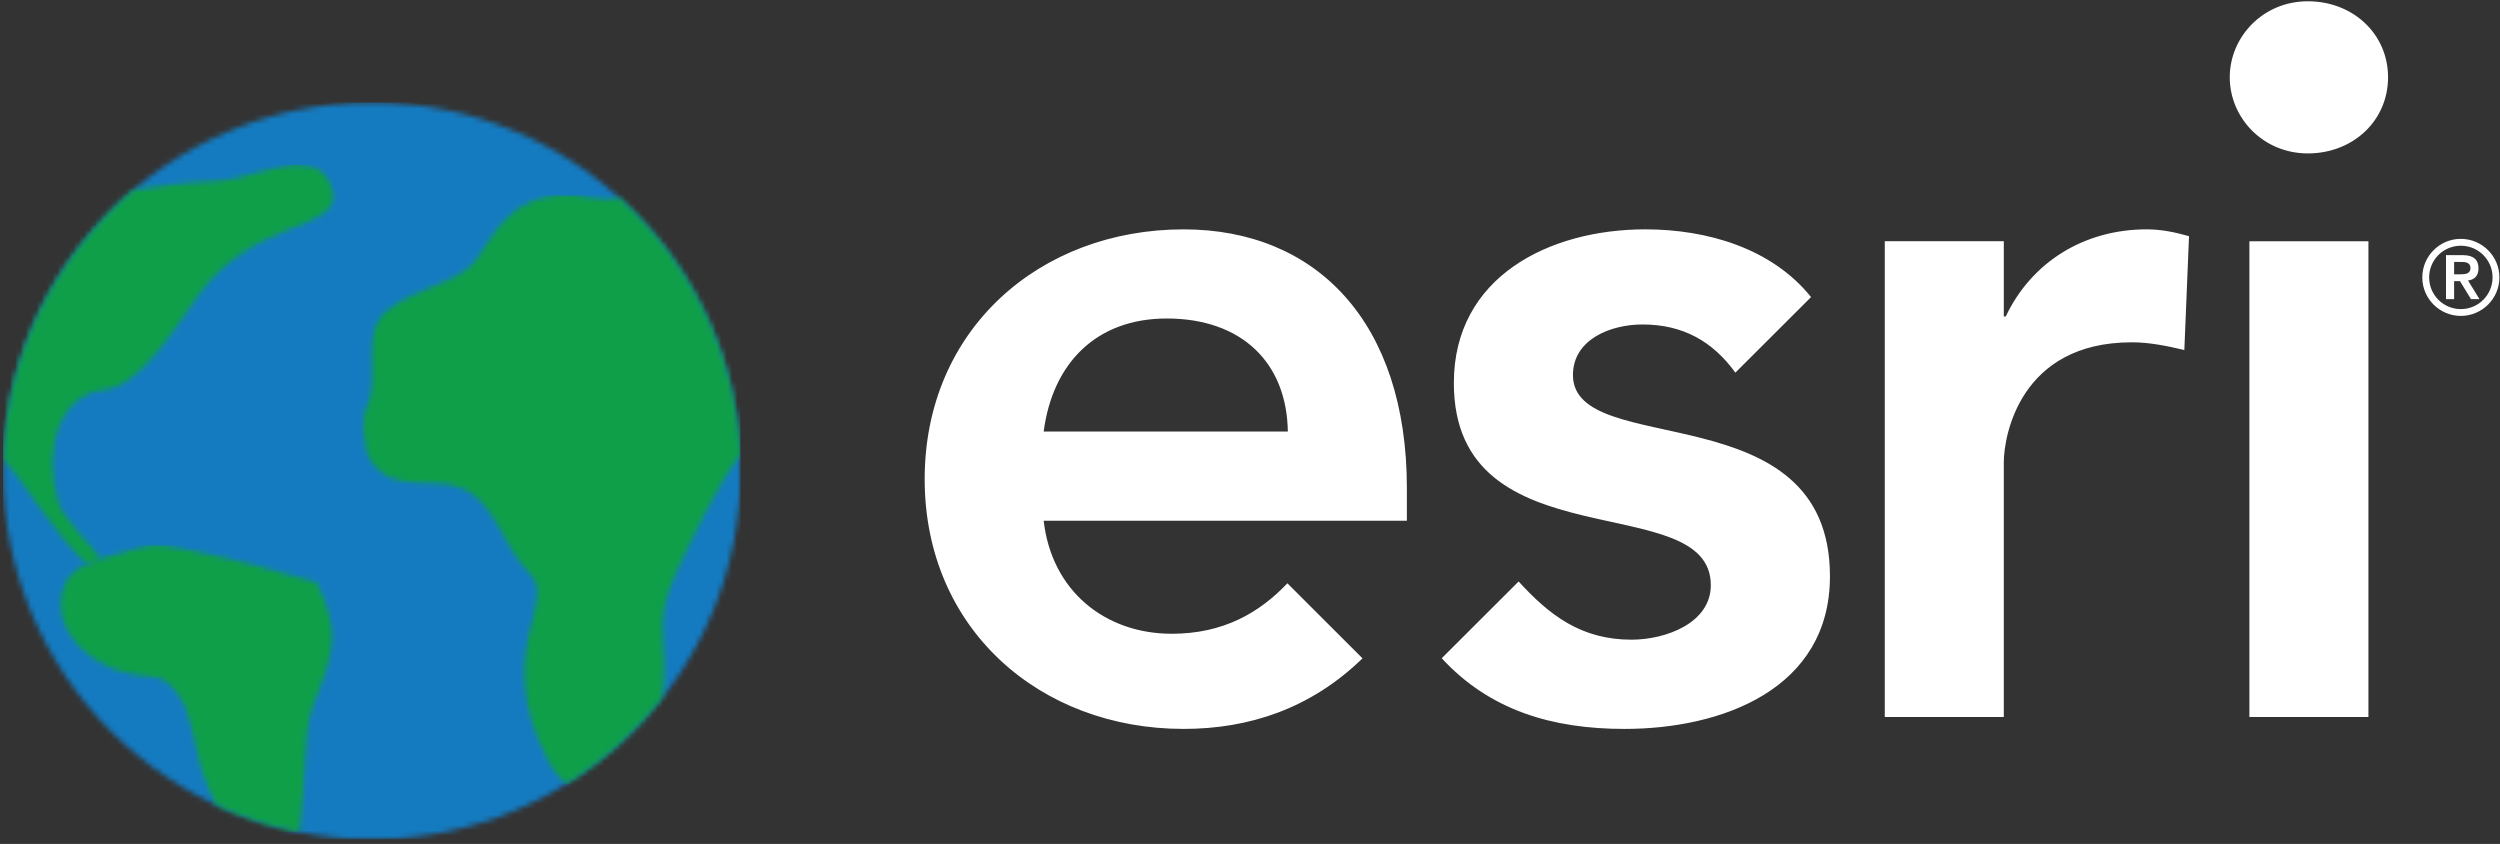 <?xml version="1.0" encoding="UTF-8"?>
<svg width="471px" height="159px" viewBox="0 0 471 159" version="1.1" xmlns="http://www.w3.org/2000/svg" xmlns:xlink="http://www.w3.org/1999/xlink">
    <rect x="0" y="0" width="471" height="159" fill="#333333" stroke="none"/>
    <!-- Generator: Sketch 41.1 (35376) - http://www.bohemiancoding.com/sketch -->
    <title>esri-logo</title>
    <desc>Created with Sketch.</desc>
    <defs>
        <path d="M0.204,69.773 C0.204,108.115 31.322,139.183 69.682,139.183 C108.059,139.183 139.173,108.115 139.173,69.773 C139.173,31.444 108.059,0.364 69.682,0.364 C31.322,0.364 0.204,31.444 0.204,69.773" id="path-1"></path>
        <radialGradient cx="34.019%" cy="40.719%" fx="34.019%" fy="40.719%" r="3.624%" id="radialGradient-3">
            <stop stop-color="#A9E0F6" offset="0%"></stop>
            <stop stop-color="#147BC1" offset="100%"></stop>
        </radialGradient>
        <path d="M40.355,3.284 C34.998,3.511 29.866,4.218 24.749,4.981 C10.256,17.276 0.89,35.388 0.256,55.716 C4.355,60.029 9.761,69.774 16.004,75.412 C16.829,75.04 17.725,74.728 18.682,74.435 C15.616,70.882 11.339,66.172 10.693,64.009 C7.541,53.385 11.188,43.444 19.08,42.66 C26.148,41.949 32.212,31.446 37.199,24.547 C47.456,10.378 63.21,12.746 62.422,5.65 C61.517,1.502 59.059,0.237 55.931,0.237 C51.227,0.236 45.022,3.104 40.355,3.284" id="path-4"></path>
        <radialGradient cx="70.597%" cy="60.506%" fx="70.597%" fy="60.506%" r="8.004%" id="radialGradient-6">
            <stop stop-color="#A4CD39" offset="0%"></stop>
            <stop stop-color="#0F9F49" offset="96.1%"></stop>
            <stop stop-color="#0F9F49" offset="100%"></stop>
        </radialGradient>
        <path d="M10.847,1.795 C9.823,2.091 8.825,2.361 7.874,2.642 C7.018,2.872 6.348,3.211 5.197,3.618 C2.64,4.749 0.8,6.495 0.367,10.208 C-0.411,16.957 6.009,22.244 11.42,23.799 C18.276,25.761 18.859,23.462 22.451,28.328 C24.969,31.722 25.46,38.026 26.741,42.172 C27.464,44.491 28.429,46.788 29.597,49.051 C34.499,51.329 39.706,53.068 45.15,54.153 C46.497,46.161 45.892,35.366 47.677,30.703 C51.35,21.154 53.417,16.95 48.463,7.094 C37.551,4.009 34.234,3.034 23.244,0.78 C20.995,0.323 19.601,0.092 18.344,0.092 C16.39,0.091 14.779,0.646 10.847,1.795" id="path-7"></path>
        <radialGradient cx="92.045%" cy="-55.695%" fx="92.045%" fy="-55.695%" r="9.37%" id="radialGradient-9">
            <stop stop-color="#A4CD39" offset="0%"></stop>
            <stop stop-color="#0F9F49" offset="96.1%"></stop>
            <stop stop-color="#0F9F49" offset="100%"></stop>
        </radialGradient>
        <path d="M21.143,12.313 C17.923,16.907 6.632,18.165 3.013,23.334 C0.191,27.366 3.104,35.293 0.648,39.866 C-0.484,41.975 0.038,48.094 1.422,50.094 C5.768,56.411 12.989,52.901 18.423,55.17 C25.06,57.935 25.815,65.628 31.319,71.245 C36.823,76.875 24.292,85.544 34.527,106.011 C35.62,108.212 36.895,109.82 38.259,110.926 C45.168,106.627 51.27,101.152 56.287,94.75 C57.839,84.413 54.343,81.108 58.716,71.645 C61.406,65.81 66.02,55.707 71.002,48.855 C70.163,29.69 61.546,12.542 48.221,0.489 C46.972,0.836 45.379,0.896 43.208,0.505 C41.346,0.161 39.667,0.011 38.144,0.011 C27.87,0.012 24.808,7.079 21.143,12.313" id="path-10"></path>
        <radialGradient cx="-2.735%" cy="2.769%" fx="-2.735%" fy="2.769%" r="7.045%" id="radialGradient-12">
            <stop stop-color="#A4CD39" offset="0%"></stop>
            <stop stop-color="#0F9F49" offset="96.1%"></stop>
            <stop stop-color="#0F9F49" offset="100%"></stop>
        </radialGradient>
    </defs>
    <g id="Page-1" stroke="none" stroke-width="1" fill="none" fill-rule="evenodd">
        <g id="esri-logo" transform="translate(-38, -21)">
            <g id="Group">
                <path d="M472.8,21.241 C481.324,21.241 487.909,27.41 487.909,35.564 C487.909,43.729 481.324,49.903 472.8,49.903 C464.277,49.903 458.086,43.125 458.086,35.564 C458.086,28.008 464.276,21.241 472.8,21.241 L472.8,21.241 Z M461.786,66.45 L484.212,66.45 L484.212,156.088 L461.786,156.088 L461.786,66.45 Z M280.547,130.894 C275.264,136.447 268.481,140.4 258.759,140.4 C246.226,140.4 236.135,132.358 234.631,119.112 L303.055,119.112 L303.055,112.95 C303.055,81.752 286.048,64.212 260.981,64.212 C233.887,64.212 212.209,83.063 212.209,111.265 C212.209,139.461 233.887,158.327 260.981,158.327 C273.342,158.327 284.982,154.489 294.695,145.033 L280.547,130.894 L280.547,130.894 Z M257.811,81.005 C271.837,81.005 280.432,89.23 280.628,102.296 L234.631,102.296 C236.32,89.408 244.549,81.005 257.811,81.005 L257.811,81.005 Z M334.343,91.659 C334.343,84.934 341.444,82.13 347.438,82.13 C355.046,82.13 360.649,85.283 364.943,91.206 L379.202,76.97 C371.815,67.755 359.577,64.209 347.992,64.209 C329.858,64.209 311.906,73.167 311.906,93.156 C311.906,127.335 360.318,112.76 360.318,131.247 C360.318,138.342 351.909,141.515 345.369,141.515 C335.863,141.515 329.885,136.877 324.108,130.55 L309.621,145.014 C318.711,154.869 330.477,158.328 344.064,158.328 C362.374,158.328 382.763,150.86 382.763,129.568 C382.763,94.64 334.343,107.713 334.343,91.659 L334.343,91.659 Z M450.41,65.496 C447.817,64.762 445.217,64.209 442.441,64.209 C430.656,64.209 420.74,70.366 415.881,80.628 L415.517,80.628 L415.517,66.447 L393.091,66.447 L393.091,156.088 L415.517,156.088 L415.517,108.085 C415.517,103.233 418.498,85.49 439.633,85.49 C442.885,85.49 446.126,86.135 449.529,86.944 L450.41,65.496 L450.41,65.496 Z M501.62,66.001 C505.617,66.001 508.888,69.269 508.888,73.266 C508.888,77.262 505.617,80.517 501.62,80.517 C497.617,80.517 494.361,77.263 494.361,73.266 C494.361,69.269 497.617,66.001 501.62,66.001 L501.62,66.001 Z M501.62,79.235 C504.925,79.235 507.599,76.561 507.599,73.265 C507.599,69.965 504.925,67.294 501.62,67.294 C498.319,67.294 495.649,69.965 495.649,73.265 C495.649,76.561 498.319,79.235 501.62,79.235 L501.62,79.235 Z M498.825,69.072 L502.026,69.072 C504.028,69.072 504.953,69.965 504.953,71.572 C504.953,73.009 504.108,73.708 502.977,73.846 L505.131,77.359 L503.534,77.359 L501.461,73.96 L500.356,73.96 L500.356,77.359 L498.825,77.359 L498.825,69.072 Z M500.356,72.679 L501.461,72.679 C502.395,72.679 503.437,72.623 503.437,71.501 C503.437,70.388 502.395,70.329 501.461,70.353 L500.356,70.353 L500.356,72.679 Z" id="Shape" fill="#FFFFFF"></path>
                <g id="Clipped" transform="translate(38.364, 39.945)">
                    <mask id="mask-2" fill="white">
                        <use xlink:href="#path-1"></use>
                    </mask>
                    <g id="s"></g>
                    <polygon id="Shape" fill="url(#radialGradient-3)" mask="url(#mask-2)" points="0.204 0.364 139.17 0.364 139.17 139.183 0.204 139.183"></polygon>
                </g>
                <g id="Clipped" transform="translate(38.364, 51.821)">
                    <mask id="mask-5" fill="white">
                        <use xlink:href="#path-4"></use>
                    </mask>
                    <g id="v"></g>
                    <polygon id="Shape" fill="url(#radialGradient-6)" mask="url(#mask-5)" points="0.259 0.236 63.21 0.236 63.21 75.409 0.259 75.409"></polygon>
                </g>
                <g id="Clipped" transform="translate(49.171, 123.614)">
                    <mask id="mask-8" fill="white">
                        <use xlink:href="#path-7"></use>
                    </mask>
                    <g id="y"></g>
                    <polygon id="Shape" fill="url(#radialGradient-9)" mask="url(#mask-8)" points="-0.411 0.091 53.417 0.091 53.417 54.153 -0.411 54.153"></polygon>
                </g>
                <g id="Clipped" transform="translate(106.447, 57.759)">
                    <mask id="mask-11" fill="white">
                        <use xlink:href="#path-10"></use>
                    </mask>
                    <g id="B"></g>
                    <polygon id="Shape" fill="url(#radialGradient-12)" mask="url(#mask-11)" points="-0.484 0.012 71.002 0.012 71.002 110.926 -0.484 110.926"></polygon>
                </g>
            </g>
            <rect id="Rectangle" fill="#147BC1" x="79" y="87" width="14" height="17"></rect>
        </g>
    </g>
</svg>